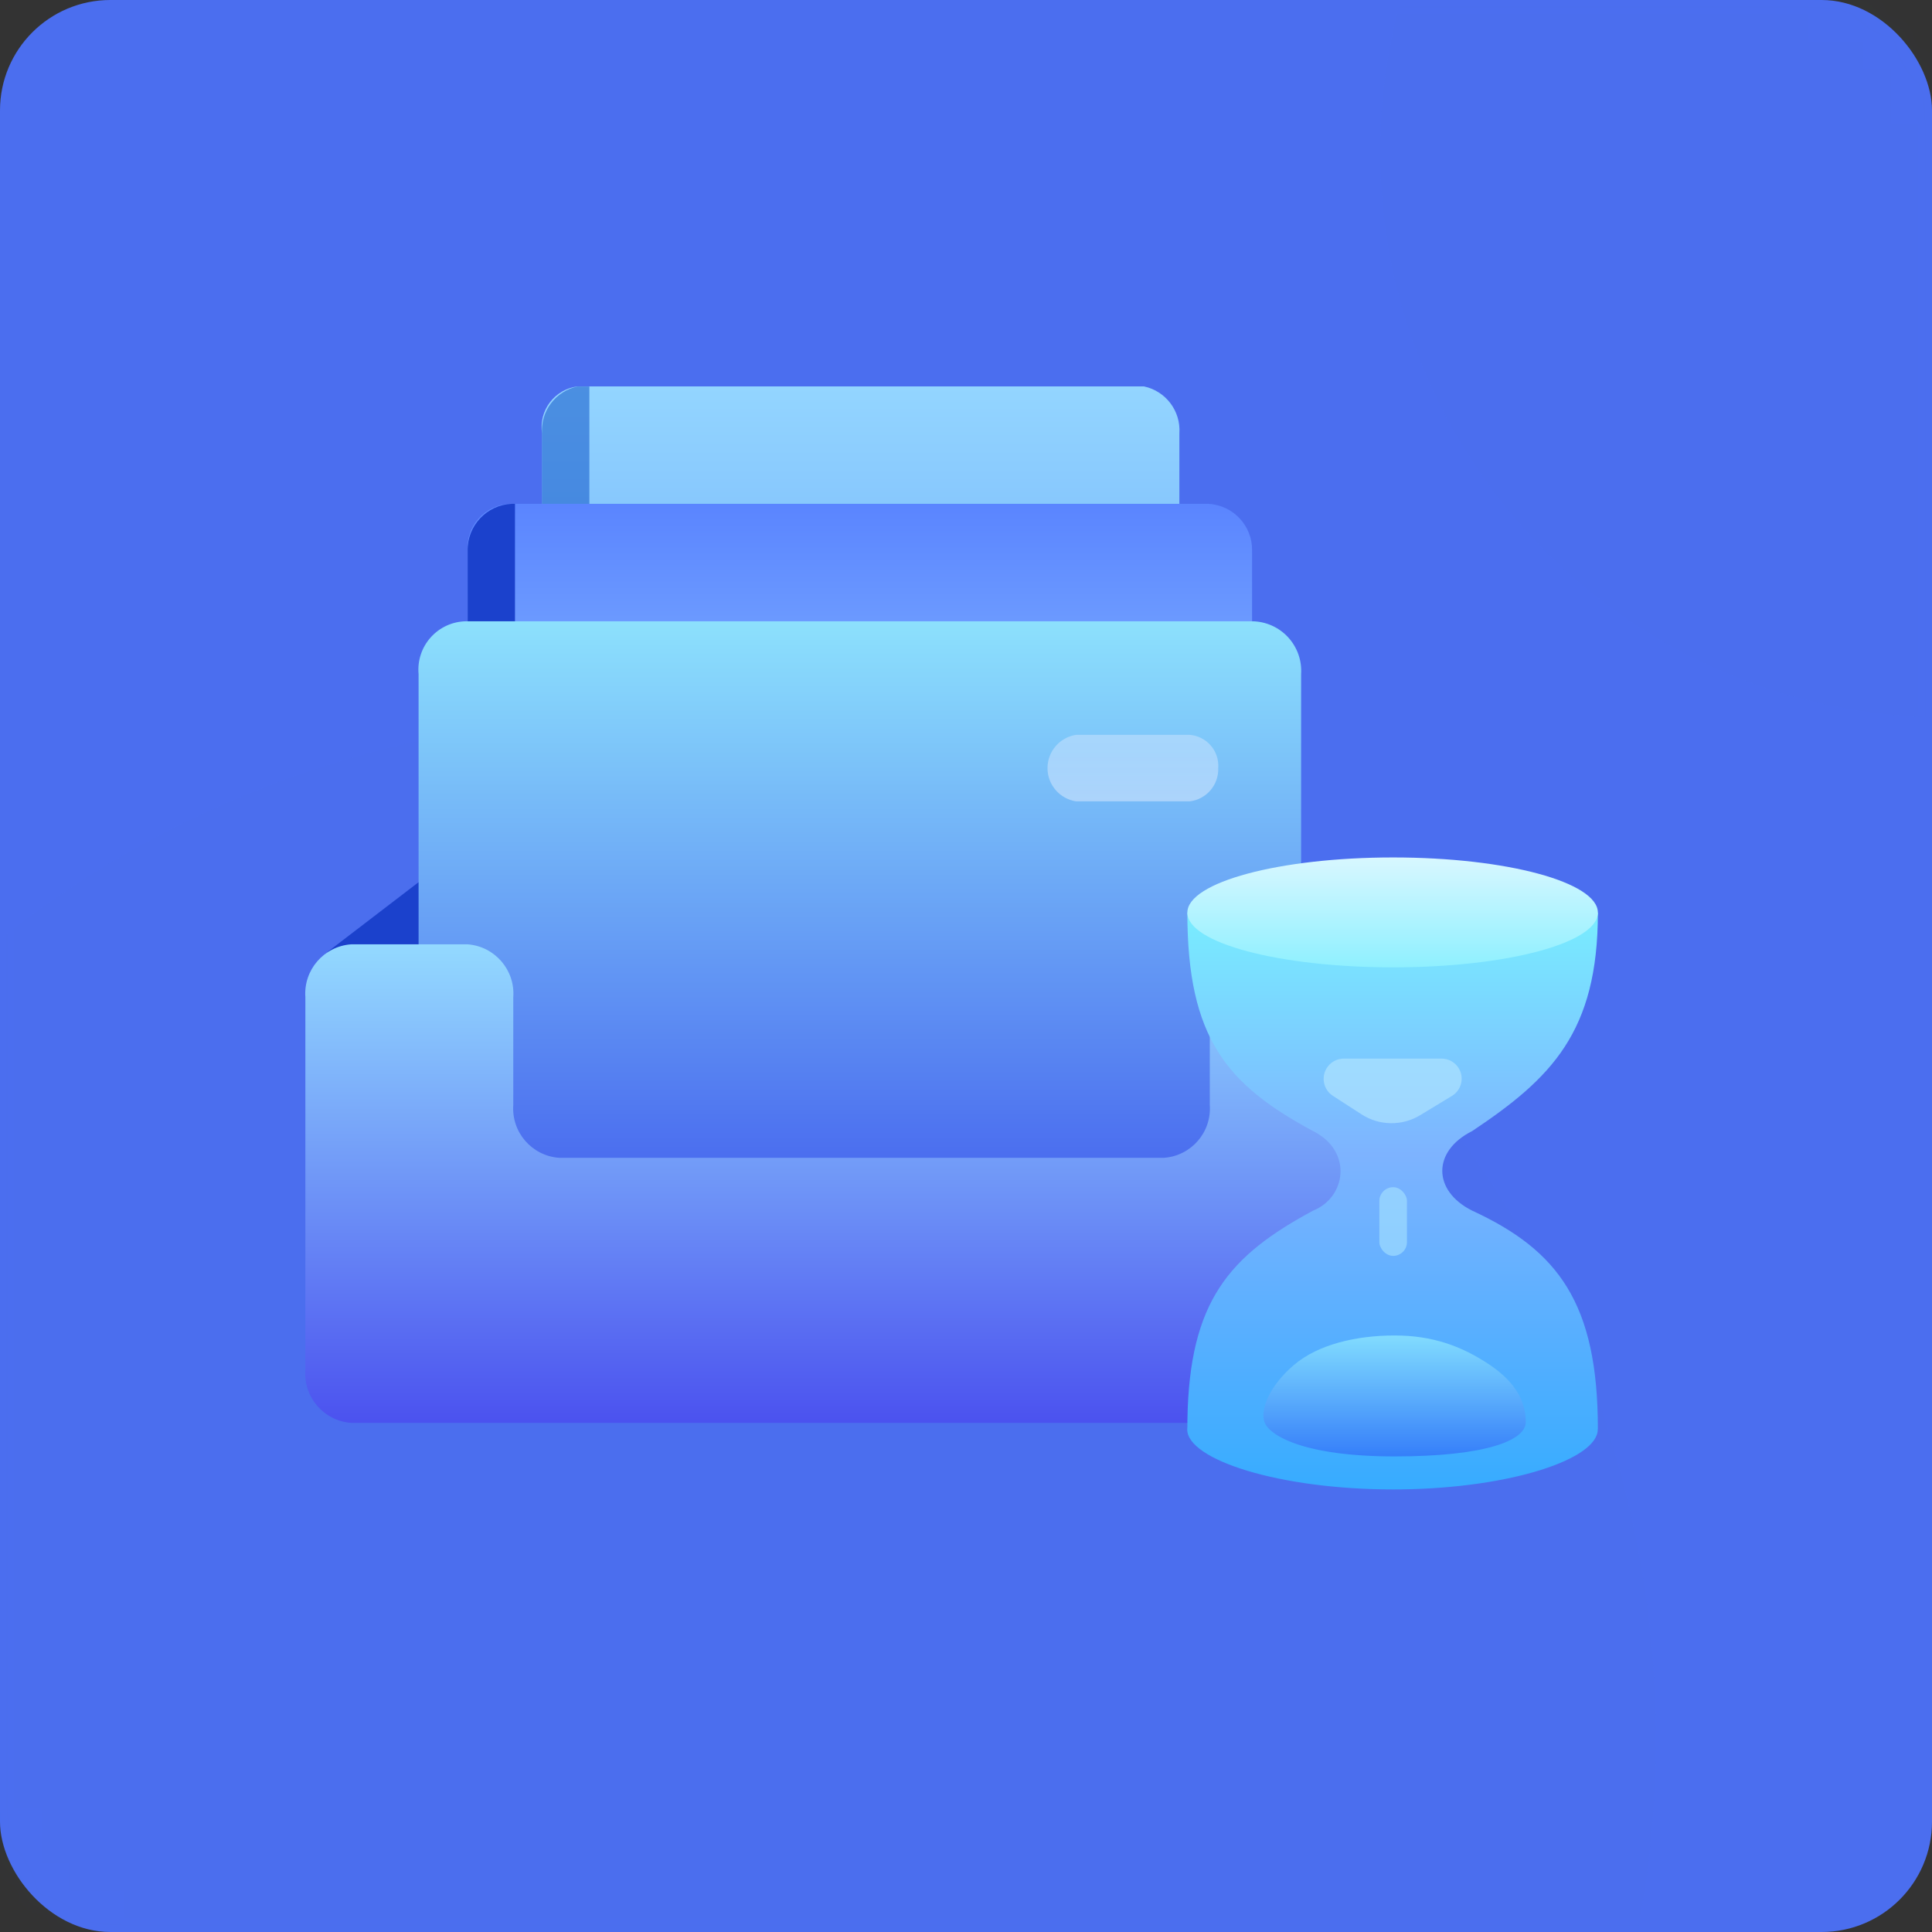 <?xml version="1.0" encoding="UTF-8"?>
<svg width="70px" height="70px" viewBox="0 0 70 70" version="1.1" xmlns="http://www.w3.org/2000/svg" xmlns:xlink="http://www.w3.org/1999/xlink">
    <rect x="0" y="0" width="70" height="70" fill="#333333" stroke="none"/>
    <title>待处理工单</title>
    <defs>
        <rect id="path-1" x="0" y="0" width="70" height="70" rx="4"></rect>
        <linearGradient x1="50%" y1="0%" x2="50%" y2="100%" id="linearGradient-3">
            <stop stop-color="#93D5FF" offset="0%"></stop>
            <stop stop-color="#639EF8" offset="100%"></stop>
        </linearGradient>
        <linearGradient x1="50%" y1="-25.725%" x2="50%" y2="81.478%" id="linearGradient-4">
            <stop stop-color="#486FFF" offset="0%"></stop>
            <stop stop-color="#94CAFF" offset="100%"></stop>
        </linearGradient>
        <linearGradient x1="50%" y1="-9.892%" x2="50%" y2="100%" id="linearGradient-5">
            <stop stop-color="#93ECFE" offset="0%"></stop>
            <stop stop-color="#4B6EEF" offset="100%"></stop>
        </linearGradient>
        <linearGradient x1="50%" y1="0%" x2="50%" y2="100%" id="linearGradient-6">
            <stop stop-color="#93BFFF" offset="0%"></stop>
            <stop stop-color="#93D9FF" offset="0%"></stop>
            <stop stop-color="#4B52EF" offset="100%"></stop>
        </linearGradient>
        <path d="M32.774,5.819 C32.845,6.805 32.105,7.661 31.12,7.734 L9.193,7.734 C8.208,7.661 7.468,6.805 7.538,5.819 L7.538,1.915 C7.609,0.93 6.87,0.074 5.885,1.78048118e-14 L1.658,1.78048118e-14 C0.673,0.074 -0.066,0.93 0.005,1.915 L0.005,15.424 C-0.066,16.408 0.673,17.265 1.658,17.338 L38.655,17.338 C39.64,17.265 40.38,16.409 40.309,15.424 L40.309,1.915 C40.38,0.929 39.64,0.073 38.655,1.78048118e-14 L34.428,1.78048118e-14 C33.443,0.073 32.703,0.929 32.774,1.915 L32.774,5.819 Z" id="path-7"></path>
        <linearGradient x1="50%" y1="22.522%" x2="50%" y2="100%" id="linearGradient-9">
            <stop stop-color="#DDEAFF" offset="0%"></stop>
            <stop stop-color="#F3F5FF" offset="100%"></stop>
        </linearGradient>
        <linearGradient x1="50%" y1="-6.427%" x2="50%" y2="100%" id="linearGradient-10">
            <stop stop-color="#78F6FF" offset="0%"></stop>
            <stop stop-color="#7DB3FF" offset="45.387%"></stop>
            <stop stop-color="#37ACFF" offset="100%"></stop>
        </linearGradient>
        <linearGradient x1="50%" y1="0%" x2="50%" y2="100%" id="linearGradient-11">
            <stop stop-color="#D8F7FF" offset="0%"></stop>
            <stop stop-color="#8FF0FF" offset="100%"></stop>
        </linearGradient>
        <linearGradient x1="50%" y1="0%" x2="50%" y2="100%" id="linearGradient-12">
            <stop stop-color="#3372F8" offset="0%"></stop>
            <stop stop-color="#8EE9FF" offset="100%"></stop>
        </linearGradient>
    </defs>
    <g id="首页" stroke="none" stroke-width="1" fill="none" fill-rule="evenodd">
        <g transform="translate(-14, -698)" id="编组-8备份">
            <g transform="translate(0, 648)">
                <g id="待处理工单" transform="translate(14, 50)">
                    <g id="椭圆形">
                        <mask id="mask-2" fill="white">
                            <use xlink:href="#path-1"></use>
                        </mask>
                        <use id="蒙版" fill="#4B6EEF" opacity="0.149" xlink:href="#path-1"></use>
                        <circle id="椭圆形备份-2" fill="#4B6EEF" opacity="0.12" mask="url(#mask-2)" cx="70.5" cy="5.5" r="20.5"></circle>
                        <circle id="椭圆形备份" fill="#4B6EEF" opacity="0.12" mask="url(#mask-2)" cx="23" cy="63" r="37"></circle>
                    </g>
                    <g id="daichuli-2" transform="translate(11, 14)">
                        <path d="M30.445,17.517 L9.925,17.517 C9.132,17.35 8.584,16.624 8.639,15.816 L8.639,1.701 C8.578,1.304 8.68,0.899 8.923,0.579 C9.165,0.259 9.526,0.05 9.925,0 L30.445,0 C31.238,0.166 31.787,0.893 31.731,1.701 L31.731,15.744 C31.81,16.575 31.259,17.335 30.445,17.517 L30.445,17.517 Z" id="路径" fill="url(#linearGradient-3)" fill-rule="nonzero"></path>
                        <path d="M11.64,15.532 C10.847,15.365 10.299,14.638 10.354,13.83 L10.354,0.003 L9.925,0.003 C9.131,0.169 8.583,0.895 8.639,1.704 L8.639,15.747 C8.578,16.144 8.68,16.549 8.923,16.869 C9.165,17.19 9.526,17.399 9.925,17.449 L30.445,17.449 C31.238,17.282 31.786,16.556 31.731,15.747 L31.731,15.535 L11.64,15.535 L11.64,15.532 Z" id="路径" fill="#155CCB" fill-rule="nonzero" opacity="0.572"></path>
                        <path d="M32.833,21.773 L7.536,21.773 C6.632,21.731 5.926,20.976 5.944,20.071 L5.944,5.957 C5.912,5.526 6.057,5.101 6.346,4.779 C6.635,4.458 7.043,4.268 7.475,4.255 L32.772,4.255 C33.677,4.296 34.384,5.052 34.365,5.957 L34.365,19.999 C34.399,20.438 34.257,20.872 33.969,21.205 C33.682,21.538 33.273,21.743 32.834,21.773 L32.833,21.773 Z" id="路径" fill="url(#linearGradient-4)" fill-rule="nonzero"></path>
                        <path d="M9.252,19.787 C8.347,19.746 7.64,18.99 7.659,18.085 L7.659,4.255 L7.536,4.255 C6.632,4.297 5.926,5.052 5.944,5.957 L5.944,19.999 C5.912,20.43 6.057,20.856 6.346,21.178 C6.635,21.499 7.043,21.688 7.475,21.702 L32.772,21.702 C33.677,21.66 34.384,20.905 34.365,19.999 L34.365,19.787 L9.252,19.787 L9.252,19.787 Z" id="路径" fill="#1B41CC" fill-rule="nonzero"></path>
                        <path d="M35.345,17.305 L39.572,20.496 L39.572,23.121 L35.406,23.121 L35.345,17.305 Z M5.026,17.305 L0.86,20.496 L0.86,23.049 L5.026,23.049 L5.026,17.305 Z" id="形状" fill="#1B41CC" fill-rule="nonzero"></path>
                        <path d="M34.426,27.943 L5.943,27.943 C5.449,27.939 4.978,27.731 4.642,27.369 C4.306,27.006 4.134,26.521 4.166,26.028 L4.166,10.425 C4.121,9.939 4.28,9.456 4.606,9.093 C4.932,8.729 5.394,8.518 5.882,8.51 L34.365,8.51 C34.859,8.515 35.33,8.722 35.666,9.085 C36.002,9.447 36.174,9.932 36.142,10.425 L36.142,26.035 C36.196,26.522 36.04,27.009 35.712,27.374 C35.384,27.738 34.916,27.945 34.426,27.943 Z" id="路径" fill="url(#linearGradient-5)" fill-rule="nonzero"></path>
                        <g id="椭圆形" transform="translate(0.059, 20.215)">
                            <mask id="mask-8" fill="white">
                                <use xlink:href="#path-7"></use>
                            </mask>
                            <use id="蒙版" fill="url(#linearGradient-6)" fill-rule="nonzero" xlink:href="#path-7"></use>
                        </g>
                        <path d="M32.098,15.035 L27.994,15.035 C27.396,14.947 26.953,14.434 26.953,13.83 C26.953,13.225 27.396,12.712 27.994,12.624 L32.098,12.624 C32.396,12.646 32.673,12.785 32.869,13.011 C33.064,13.237 33.161,13.532 33.139,13.83 C33.16,14.442 32.707,14.967 32.098,15.035 Z" id="路径" fill="url(#linearGradient-9)" fill-rule="nonzero" opacity="0.425"></path>
                        <g id="编组-23" transform="translate(32.015, 17.067)">
                            <path d="M14.879,1.999 C14.879,6.317 13.2,7.996 10.321,9.916 C8.882,10.636 8.882,12.075 10.321,12.795 C13.44,14.234 14.879,16.153 14.879,20.712 L14.879,20.712 L14.874,20.712 L14.875,20.723 C14.875,21.796 11.742,22.845 7.76,22.896 L7.46,22.898 C3.336,22.898 9.72654056e-15,21.823 9.72654056e-15,20.723 C9.72654056e-15,20.696 0.002,20.67 0.006,20.643 L0.007,20.375 C0.078,16.069 1.522,14.432 4.563,12.795 C5.763,12.315 6.002,10.636 4.563,9.916 C1.444,8.236 0.005,6.557 0.005,1.999 L0.005,1.999 Z" id="形状结合" fill="url(#linearGradient-10)" fill-rule="nonzero"></path>
                            <path d="M7.46,3.982 C11.583,3.982 14.879,3.098 14.879,1.999 C14.879,0.899 11.583,0 7.46,0 C3.336,0 0.005,0.899 0.005,1.999 C0.005,3.098 3.336,3.982 7.46,3.982 Z" id="椭圆形" fill="url(#linearGradient-11)"></path>
                            <path d="M5.279,8.638 L6.318,9.309 C6.962,9.724 7.786,9.736 8.441,9.338 L9.594,8.638 C9.937,8.429 10.047,7.981 9.838,7.638 C9.706,7.42 9.47,7.288 9.216,7.288 L5.677,7.288 C5.272,7.288 4.943,7.616 4.943,8.021 C4.943,8.271 5.069,8.503 5.279,8.638 Z" id="路径-19" fill="#AFE3FF" opacity="0.691"></path>
                            <path d="M2.801,18.56 C2.637,19.025 2.98,19.876 3.864,20.631 C4.748,21.386 6.145,21.702 7.514,21.702 C8.883,21.702 9.949,21.32 10.971,20.631 C11.992,19.942 12.266,19.211 12.266,18.56 C12.266,17.908 10.842,17.32 7.514,17.32 C4.186,17.32 2.966,18.095 2.801,18.56 Z" id="路径-19备份" fill="url(#linearGradient-12)" opacity="0.771" transform="translate(7.514, 19.511) scale(1, -1) translate(-7.514, -19.511) "></path>
                            <rect id="矩形" fill="#A7E3FF" opacity="0.608" x="6.962" y="11.947" width="1" height="2.489" rx="0.5"></rect>
                        </g>
                    </g>
                </g>
            </g>
        </g>
    </g>
</svg>